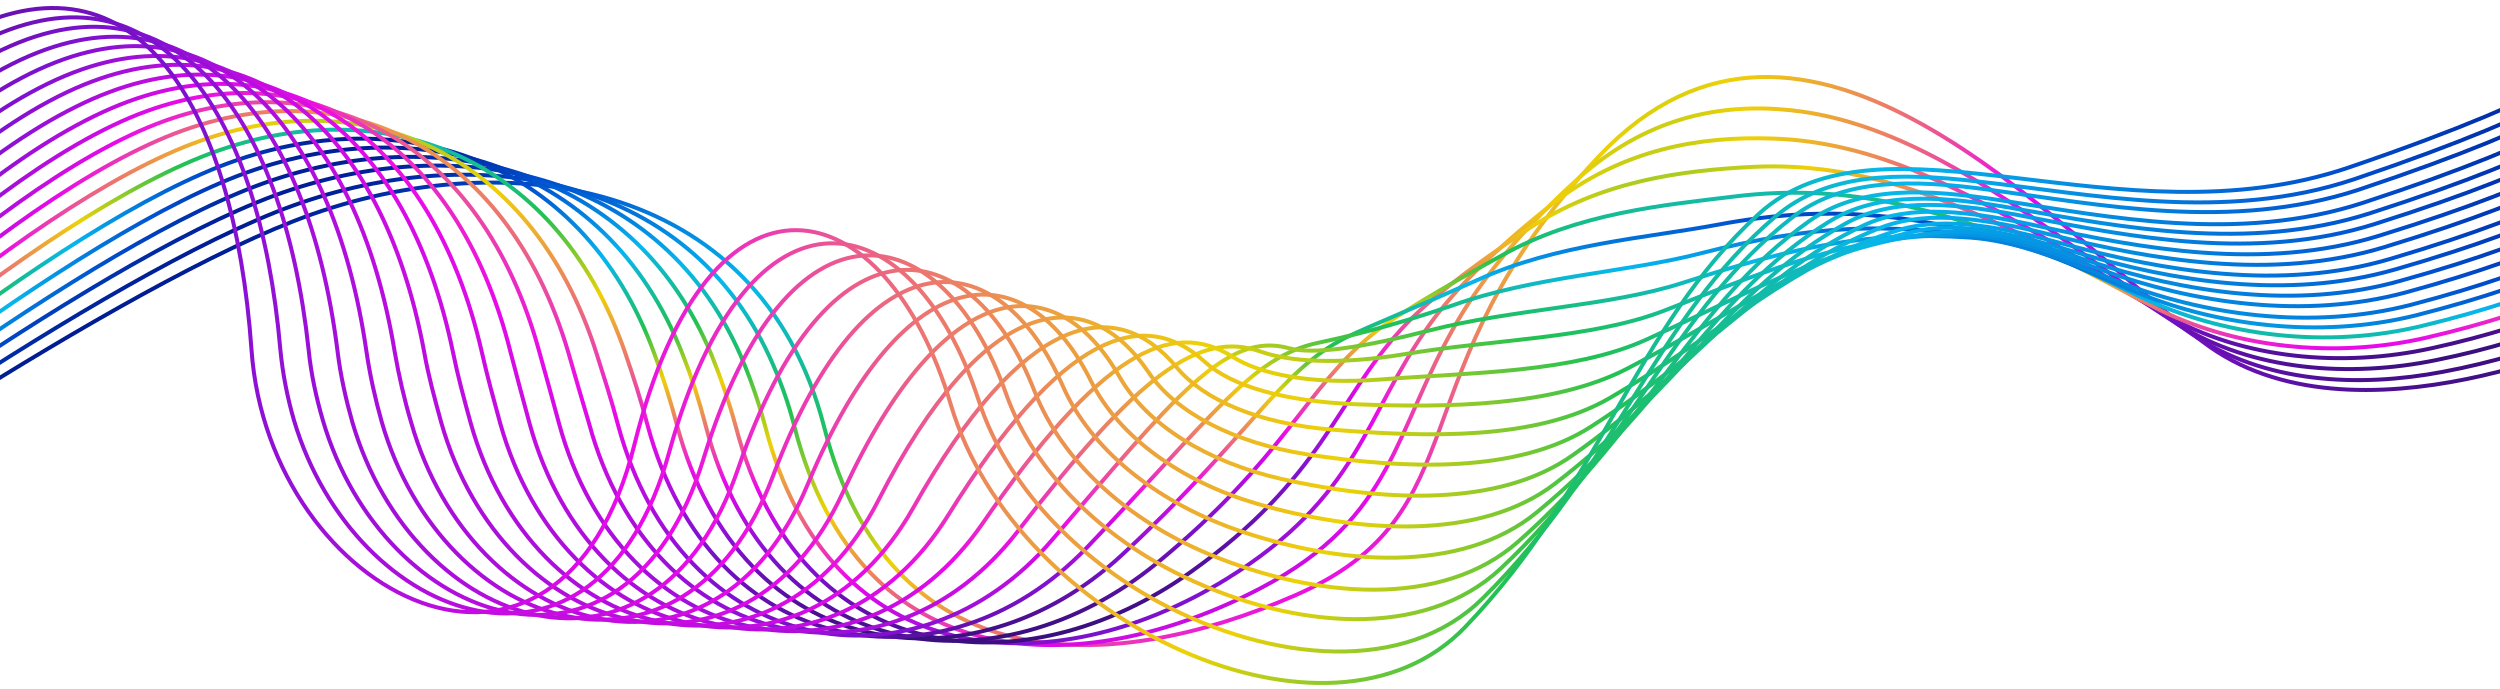 <svg width="312" height="86" viewBox="0 0 312 86" fill="none" xmlns="http://www.w3.org/2000/svg">
<path d="M326.758 41.187C326.758 41.187 293.67 56.996 274.92 42.657C256.17 28.319 225.288 -7.71 199.552 19.496C173.817 46.702 185.214 63.981 161.684 74.275C138.155 84.569 110.949 84.937 102.861 53.319C94.773 21.701 62.052 17.657 36.684 27.584C11.317 37.51 -34.639 69.863 -34.639 69.863" stroke="url(#paint0_linear_637_10842)" stroke-width="0.5" stroke-miterlimit="10"/>
<path d="M-35.154 69.275C-35.081 69.128 9.184 36.554 34.405 26.481C57.199 17.363 84.993 20.672 96.023 44.496C97.273 47.216 98.376 50.157 99.184 53.393C107.273 84.643 134.773 85.231 157.346 73.393C174.258 64.496 173.817 53.834 181.979 39.937C184.92 34.937 189.405 29.201 196.538 22.657C205.214 14.716 214.552 12.804 223.523 13.76C236.243 15.084 248.229 23.099 259.038 30.966C264.185 34.716 269.038 38.613 273.449 41.628C282.494 47.878 294.405 48.393 304.847 46.407C317.494 44.054 326.685 39.422 326.685 39.422" stroke="url(#paint1_linear_637_10842)" stroke-width="0.5" stroke-miterlimit="10"/>
<path d="M-35.742 68.613C-35.595 68.319 6.978 35.452 32.125 25.231C54.919 15.893 81.831 20.231 92.42 44.349C93.596 47.069 94.625 50.01 95.508 53.246C103.523 84.202 131.39 85.599 153.008 72.29C169.699 61.996 170.214 51.922 178.449 40.452C181.39 36.334 186.17 31.481 193.449 25.672C202.42 18.54 212.199 16.996 221.17 17.29C234.111 17.657 245.655 23.981 256.758 30.672C261.979 33.834 267.126 37.51 271.758 40.452C281.096 46.334 293.302 47.143 304.038 44.937C317.567 42.216 326.391 37.584 326.391 37.584" stroke="url(#paint2_linear_637_10842)" stroke-width="0.5" stroke-miterlimit="10"/>
<path d="M-36.257 67.951C-36.036 67.584 4.846 34.422 29.846 24.054C52.64 14.495 78.67 19.79 88.817 44.349C89.92 47.069 90.949 50.01 91.831 53.246C99.846 83.834 128.008 86.113 148.67 71.334C165.067 59.643 166.611 50.157 174.92 41.04C177.861 37.804 182.861 33.834 190.434 28.76C199.699 22.51 209.993 21.26 218.964 20.819C232.126 20.231 243.302 24.863 254.552 30.378C259.846 32.951 265.214 36.407 270.214 39.275C279.92 44.863 292.346 45.893 303.449 43.466C317.935 40.304 326.317 35.746 326.317 35.746" stroke="url(#paint3_linear_637_10842)" stroke-width="0.5" stroke-miterlimit="10"/>
<path d="M-36.772 67.29C-36.478 66.775 2.714 33.393 27.567 22.804C50.361 13.025 75.508 19.349 85.214 44.275C86.317 47.069 87.273 50.01 88.081 53.172C96.023 83.466 124.552 86.407 144.258 70.378C160.434 57.143 163.008 48.319 171.39 41.628C174.332 39.275 179.626 36.187 187.346 31.922C196.905 26.554 207.64 25.599 216.685 24.496C230.14 22.878 240.802 25.893 252.346 30.231C257.714 32.29 263.302 35.452 268.67 38.246C278.67 43.466 291.391 44.79 302.788 42.143C318.155 38.613 326.17 33.981 326.17 33.981" stroke="url(#paint4_linear_637_10842)" stroke-width="0.5" stroke-miterlimit="10"/>
<path d="M-37.287 66.628C-36.919 65.966 0.581 32.363 25.36 21.628C48.228 11.628 72.493 18.907 81.684 44.202C82.714 46.996 83.669 49.937 84.478 53.025C92.419 82.952 121.243 86.628 139.993 69.275C155.875 54.569 159.552 46.407 167.934 42.143C170.949 40.672 176.464 38.466 184.405 34.937C194.258 30.451 205.434 29.716 214.479 28.025C228.155 25.451 238.376 26.775 250.214 29.937C255.655 31.407 261.537 34.349 267.199 37.069C277.493 41.996 290.435 43.54 302.273 40.672C318.523 36.775 326.17 32.143 326.17 32.143" stroke="url(#paint5_linear_637_10842)" stroke-width="0.5" stroke-miterlimit="10"/>
<path d="M-37.801 66.04C-37.36 65.231 -1.551 31.334 23.081 20.451C45.949 10.231 69.331 18.466 78.081 44.202C79.037 46.996 79.993 49.937 80.802 53.025C88.743 82.584 117.787 86.922 135.655 68.319C151.243 52.069 156.17 44.569 164.405 42.804C167.493 42.143 173.228 40.893 181.317 38.099C191.464 34.496 203.081 33.981 212.199 31.628C226.17 28.025 235.876 27.731 248.008 29.79C253.523 30.672 259.626 33.393 265.582 36.04C276.17 40.672 289.405 42.363 301.538 39.349C318.67 35.01 325.876 30.451 325.876 30.451" stroke="url(#paint6_linear_637_10842)" stroke-width="0.5" stroke-miterlimit="10"/>
<path d="M-38.316 65.378C-37.801 64.496 -3.684 30.304 20.802 19.275C43.669 8.834 66.243 18.099 74.478 44.202C75.361 46.996 76.317 49.937 77.126 53.025C84.993 82.29 114.331 87.216 131.317 67.363C146.537 49.569 153.081 41.26 160.876 43.466C163.964 44.275 169.993 43.393 178.302 41.26C188.817 38.54 200.876 38.246 209.993 35.304C224.258 30.672 233.449 28.834 245.802 29.643C251.39 30.01 257.714 32.437 264.038 35.01C274.92 39.349 288.449 41.26 300.949 38.025C318.964 33.319 325.802 28.76 325.802 28.76" stroke="url(#paint7_linear_637_10842)" stroke-width="0.5" stroke-miterlimit="10"/>
<path d="M-38.831 64.716C-38.242 63.687 -5.816 29.275 18.596 18.025C41.464 7.363 63.155 17.584 70.949 44.054C71.758 46.922 72.64 49.863 73.523 52.878C81.39 81.775 110.876 87.29 127.052 66.26C141.979 46.849 149.626 41.113 157.42 43.907C160.729 45.084 166.832 45.599 175.287 44.202C186.096 42.363 198.596 42.29 207.714 38.76C222.199 33.025 230.949 29.643 243.596 29.275C249.258 29.054 255.802 31.334 262.493 33.76C273.67 37.804 287.494 39.937 300.288 36.481C319.185 31.334 325.655 26.775 325.655 26.775" stroke="url(#paint8_linear_637_10842)" stroke-width="0.5" stroke-miterlimit="10"/>
<path d="M-39.345 64.055C-38.683 62.878 -7.948 28.246 16.317 16.849C39.184 6.04 60.067 17.143 67.346 44.054C68.155 46.922 68.964 49.863 69.773 52.878C77.567 81.481 107.346 87.51 122.64 65.305C137.126 44.275 146.096 39.569 153.89 44.569C157.273 46.702 163.596 48.025 172.273 47.363C183.449 46.481 196.317 46.554 205.508 42.363C220.288 35.599 228.523 30.672 241.464 29.054C247.199 28.319 253.964 30.304 260.949 32.657C272.42 36.407 286.538 38.76 299.699 35.01C319.552 29.496 325.582 24.937 325.582 24.937" stroke="url(#paint9_linear_637_10842)" stroke-width="0.5" stroke-miterlimit="10"/>
<path d="M-39.86 63.466C-39.051 62.143 -10.08 27.216 14.037 15.672C36.978 4.643 56.905 16.701 63.743 44.054C64.478 46.922 65.287 49.863 66.096 52.878C73.89 81.113 103.743 87.731 118.302 64.349C132.42 41.628 142.64 38.099 150.361 45.157C153.743 48.246 160.361 50.084 169.185 50.452C180.655 50.893 193.964 50.746 203.155 45.966C218.155 38.099 225.949 31.701 239.185 28.834C244.994 27.584 251.979 29.349 259.332 31.554C271.097 35.084 285.435 37.51 298.964 33.613C319.7 27.657 325.361 23.172 325.361 23.172" stroke="url(#paint10_linear_637_10842)" stroke-width="0.5" stroke-miterlimit="10"/>
<path d="M-40.375 62.804C-39.492 61.407 -12.213 26.187 11.758 14.496C34.699 3.246 53.817 16.334 60.14 43.981C60.802 46.922 61.611 49.863 62.419 52.804C70.214 80.746 100.14 87.878 113.964 63.393C127.64 39.054 139.111 36.554 146.831 45.819C150.214 49.937 157.126 52.878 166.17 53.613C178.008 54.569 191.758 55.01 200.949 49.643C216.17 40.746 223.523 32.804 237.052 28.687C242.861 26.922 250.14 28.393 257.861 30.525C269.92 33.76 284.552 36.407 298.376 32.29C319.994 25.893 325.214 21.407 325.214 21.407" stroke="url(#paint11_linear_637_10842)" stroke-width="0.5" stroke-miterlimit="10"/>
<path d="M-40.963 62.143C-40.007 60.599 -14.419 25.157 9.478 13.319C32.42 1.848 50.728 15.893 56.537 43.981C57.126 46.922 57.934 49.863 58.743 52.804C66.464 80.378 96.537 88.025 109.626 62.437C122.861 36.481 135.582 35.01 143.302 46.407C146.684 51.481 153.89 55.231 163.082 56.702C175.214 58.54 189.405 59.202 198.67 53.172C214.185 43.172 221.023 33.76 234.773 28.393C240.655 26.113 248.155 27.363 256.17 29.349C268.449 32.363 283.449 35.157 297.641 30.819C320.141 23.981 324.994 19.569 324.994 19.569" stroke="url(#paint12_linear_637_10842)" stroke-width="0.5" stroke-miterlimit="10"/>
<path d="M-41.478 61.481C-40.448 59.79 -16.551 24.128 7.199 12.069C30.213 0.378 47.64 15.451 52.934 43.907C53.449 46.849 54.258 49.79 55.066 52.731C62.787 79.937 92.934 88.172 105.214 61.407C117.934 33.76 131.905 33.319 139.699 46.996C143.081 52.952 150.581 57.657 159.993 59.79C172.493 62.584 187.052 63.393 196.317 56.775C212.052 45.672 218.449 34.863 232.493 28.172C238.449 25.304 246.17 26.407 254.552 28.246C267.126 30.966 282.42 33.907 296.905 29.422C320.288 22.216 324.773 17.804 324.773 17.804" stroke="url(#paint13_linear_637_10842)" stroke-width="0.5" stroke-miterlimit="10"/>
<path d="M-41.992 60.893C-40.889 59.054 -18.684 23.099 4.919 10.966C27.861 -0.946 44.478 15.01 49.258 43.907C49.772 46.849 50.434 49.79 51.316 52.731C58.964 79.643 89.184 88.393 100.802 60.452C113.008 31.187 128.302 31.701 136.17 47.584C139.626 54.496 147.346 60.084 156.905 62.878C169.699 66.555 184.699 67.51 194.037 60.378C210.067 48.099 216.096 35.819 230.361 27.878C236.464 24.496 244.332 25.378 253.082 27.069C265.949 29.569 281.464 32.657 296.39 27.951C320.655 20.304 324.773 15.893 324.773 15.893" stroke="url(#paint14_linear_637_10842)" stroke-width="0.5" stroke-miterlimit="10"/>
<path d="M-42.507 60.231C-41.331 58.246 -20.816 22.069 2.714 9.716C25.655 -2.416 41.464 14.569 45.728 43.834C46.169 46.849 46.831 49.79 47.64 52.657C55.287 79.202 85.508 88.54 96.464 59.422C108.081 28.466 124.699 30.01 132.64 48.172C136.096 56.04 144.111 62.437 153.89 65.966C166.979 70.599 182.346 71.701 191.832 63.907C207.935 50.672 213.596 36.849 228.155 27.731C234.332 23.834 242.493 24.422 251.538 26.04C264.699 28.319 280.508 31.481 295.729 26.628C320.876 18.54 324.626 14.201 324.626 14.201" stroke="url(#paint15_linear_637_10842)" stroke-width="0.5" stroke-miterlimit="10"/>
<path d="M-43.022 59.569C-41.772 57.51 -22.948 21.04 0.434 8.54C23.449 -3.813 38.376 14.128 42.126 43.834C42.493 46.849 43.155 49.79 43.964 52.657C51.611 78.907 81.831 88.76 92.126 58.466C103.229 25.893 121.17 28.393 129.111 48.834C132.567 57.657 140.802 64.937 150.802 69.128C164.184 74.716 179.993 75.966 189.479 67.584C205.802 53.246 211.096 38.025 225.802 27.584C232.052 23.172 240.435 23.54 249.773 25.01C263.229 27.069 279.332 30.378 294.92 25.304C320.949 16.775 324.332 12.51 324.332 12.51" stroke="url(#paint16_linear_637_10842)" stroke-width="0.5" stroke-miterlimit="10"/>
<path d="M-43.537 58.907C-42.213 56.702 -25.081 20.01 -1.845 7.29C21.169 -5.284 35.287 13.613 38.522 43.687C38.816 46.702 39.478 49.643 40.287 52.437C47.861 78.319 78.155 88.76 87.787 57.29C98.302 23.025 117.64 26.554 125.581 49.202C129.037 58.907 137.567 67.143 147.787 71.996C161.464 78.54 177.714 79.863 187.273 70.966C203.817 55.525 208.67 38.834 223.67 27.143C229.993 22.216 238.596 22.363 248.302 23.687C262.052 25.525 278.376 28.907 294.332 23.687C321.243 14.716 324.185 10.525 324.185 10.525" stroke="url(#paint17_linear_637_10842)" stroke-width="0.5" stroke-miterlimit="10"/>
<path d="M-44.051 58.246C-42.654 55.893 -27.213 18.907 -4.051 6.113C18.963 -6.681 32.346 13.172 34.993 43.687C35.287 46.702 35.875 49.643 36.684 52.437C44.258 77.951 74.552 88.981 83.522 56.407C93.449 20.525 114.037 25.01 122.125 49.937C125.581 60.599 134.405 69.643 144.773 75.231C158.743 82.657 175.434 84.201 185.067 74.643C201.832 58.099 206.39 39.937 221.611 26.996C228.008 21.554 236.832 21.481 246.905 22.657C260.949 24.201 277.567 27.804 293.817 22.363C321.611 12.951 324.185 8.76 324.185 8.76" stroke="url(#paint18_linear_637_10842)" stroke-width="0.5" stroke-miterlimit="10"/>
<path d="M-44.566 57.657C-43.095 55.231 -29.345 17.951 -6.331 4.937C16.684 -8.078 29.184 12.804 31.39 43.687C33.596 74.569 69.846 92.952 79.184 55.452C88.523 17.951 110.581 23.319 118.67 50.525C126.758 77.731 165.949 95.893 182.861 78.246C199.773 60.599 203.964 40.966 219.405 26.775C234.846 12.584 264.479 30.672 293.155 20.893C321.832 11.113 324.038 6.922 324.038 6.922" stroke="url(#paint19_linear_637_10842)" stroke-width="0.5" stroke-miterlimit="10"/>
<defs>
<linearGradient id="paint0_linear_637_10842" x1="185.092" y1="123.2" x2="105.7" y2="-14.31" gradientUnits="userSpaceOnUse">
<stop stop-color="#390F7C"/>
<stop offset="0.192" stop-color="#8111D1"/>
<stop offset="0.332" stop-color="#EA0AEA"/>
<stop offset="0.522" stop-color="#EDD107"/>
<stop offset="0.624" stop-color="#21C152"/>
<stop offset="0.765" stop-color="#06B6ED"/>
<stop offset="0.911" stop-color="#004FCE"/>
<stop offset="1" stop-color="#001C93"/>
</linearGradient>
<linearGradient id="paint1_linear_637_10842" x1="169.446" y1="108.575" x2="117.338" y2="-10.22" gradientUnits="userSpaceOnUse">
<stop stop-color="#390F7C"/>
<stop offset="0.192" stop-color="#8111D1"/>
<stop offset="0.332" stop-color="#EA0AEA"/>
<stop offset="0.522" stop-color="#EDD107"/>
<stop offset="0.624" stop-color="#21C152"/>
<stop offset="0.765" stop-color="#06B6ED"/>
<stop offset="0.911" stop-color="#004FCE"/>
<stop offset="1" stop-color="#001C93"/>
</linearGradient>
<linearGradient id="paint2_linear_637_10842" x1="157.371" y1="91.617" x2="127.17" y2="-4.941" gradientUnits="userSpaceOnUse">
<stop stop-color="#390F7C"/>
<stop offset="0.192" stop-color="#8111D1"/>
<stop offset="0.332" stop-color="#EA0AEA"/>
<stop offset="0.522" stop-color="#EDD107"/>
<stop offset="0.624" stop-color="#21C152"/>
<stop offset="0.765" stop-color="#06B6ED"/>
<stop offset="0.911" stop-color="#004FCE"/>
<stop offset="1" stop-color="#001C93"/>
</linearGradient>
<linearGradient id="paint3_linear_637_10842" x1="149.675" y1="75.821" x2="135.255" y2="2" gradientUnits="userSpaceOnUse">
<stop stop-color="#390F7C"/>
<stop offset="0.192" stop-color="#8111D1"/>
<stop offset="0.332" stop-color="#EA0AEA"/>
<stop offset="0.522" stop-color="#EDD107"/>
<stop offset="0.624" stop-color="#21C152"/>
<stop offset="0.765" stop-color="#06B6ED"/>
<stop offset="0.911" stop-color="#004FCE"/>
<stop offset="1" stop-color="#001C93"/>
</linearGradient>
<linearGradient id="paint4_linear_637_10842" x1="146.932" y1="77.941" x2="141.334" y2="10.379" gradientUnits="userSpaceOnUse">
<stop stop-color="#390F7C"/>
<stop offset="0.192" stop-color="#8111D1"/>
<stop offset="0.332" stop-color="#EA0AEA"/>
<stop offset="0.522" stop-color="#EDD107"/>
<stop offset="0.624" stop-color="#21C152"/>
<stop offset="0.765" stop-color="#06B6ED"/>
<stop offset="0.911" stop-color="#004FCE"/>
<stop offset="1" stop-color="#001C93"/>
</linearGradient>
<linearGradient id="paint5_linear_637_10842" x1="143.481" y1="80.729" x2="145.158" y2="19.889" gradientUnits="userSpaceOnUse">
<stop stop-color="#390F7C"/>
<stop offset="0.192" stop-color="#8111D1"/>
<stop offset="0.332" stop-color="#EA0AEA"/>
<stop offset="0.522" stop-color="#EDD107"/>
<stop offset="0.624" stop-color="#21C152"/>
<stop offset="0.765" stop-color="#06B6ED"/>
<stop offset="0.911" stop-color="#004FCE"/>
<stop offset="1" stop-color="#001C93"/>
</linearGradient>
<linearGradient id="paint6_linear_637_10842" x1="138.152" y1="90.489" x2="149.891" y2="5.83" gradientUnits="userSpaceOnUse">
<stop stop-color="#390F7C"/>
<stop offset="0.192" stop-color="#8111D1"/>
<stop offset="0.332" stop-color="#EA0AEA"/>
<stop offset="0.522" stop-color="#EDD107"/>
<stop offset="0.624" stop-color="#21C152"/>
<stop offset="0.765" stop-color="#06B6ED"/>
<stop offset="0.911" stop-color="#004FCE"/>
<stop offset="1" stop-color="#001C93"/>
</linearGradient>
<linearGradient id="paint7_linear_637_10842" x1="128.329" y1="107.629" x2="159.07" y2="-13.764" gradientUnits="userSpaceOnUse">
<stop stop-color="#390F7C"/>
<stop offset="0.192" stop-color="#8111D1"/>
<stop offset="0.332" stop-color="#EA0AEA"/>
<stop offset="0.522" stop-color="#EDD107"/>
<stop offset="0.624" stop-color="#21C152"/>
<stop offset="0.765" stop-color="#06B6ED"/>
<stop offset="0.911" stop-color="#004FCE"/>
<stop offset="1" stop-color="#001C93"/>
</linearGradient>
<linearGradient id="paint8_linear_637_10842" x1="114.716" y1="122.257" x2="172.037" y2="-30.842" gradientUnits="userSpaceOnUse">
<stop stop-color="#390F7C"/>
<stop offset="0.192" stop-color="#8111D1"/>
<stop offset="0.332" stop-color="#EA0AEA"/>
<stop offset="0.522" stop-color="#EDD107"/>
<stop offset="0.624" stop-color="#21C152"/>
<stop offset="0.765" stop-color="#06B6ED"/>
<stop offset="0.911" stop-color="#004FCE"/>
<stop offset="1" stop-color="#001C93"/>
</linearGradient>
<linearGradient id="paint9_linear_637_10842" x1="97.959" y1="133.592" x2="188.146" y2="-44.621" gradientUnits="userSpaceOnUse">
<stop stop-color="#390F7C"/>
<stop offset="0.192" stop-color="#8111D1"/>
<stop offset="0.332" stop-color="#EA0AEA"/>
<stop offset="0.522" stop-color="#EDD107"/>
<stop offset="0.624" stop-color="#21C152"/>
<stop offset="0.765" stop-color="#06B6ED"/>
<stop offset="0.911" stop-color="#004FCE"/>
<stop offset="1" stop-color="#001C93"/>
</linearGradient>
<linearGradient id="paint10_linear_637_10842" x1="78.856" y1="141.026" x2="206.59" y2="-54.485" gradientUnits="userSpaceOnUse">
<stop stop-color="#390F7C"/>
<stop offset="0.192" stop-color="#8111D1"/>
<stop offset="0.332" stop-color="#EA0AEA"/>
<stop offset="0.522" stop-color="#EDD107"/>
<stop offset="0.624" stop-color="#21C152"/>
<stop offset="0.765" stop-color="#06B6ED"/>
<stop offset="0.911" stop-color="#004FCE"/>
<stop offset="1" stop-color="#001C93"/>
</linearGradient>
<linearGradient id="paint11_linear_637_10842" x1="58.252" y1="144.083" x2="226.378" y2="-60.061" gradientUnits="userSpaceOnUse">
<stop stop-color="#390F7C"/>
<stop offset="0.192" stop-color="#8111D1"/>
<stop offset="0.332" stop-color="#EA0AEA"/>
<stop offset="0.522" stop-color="#EDD107"/>
<stop offset="0.624" stop-color="#21C152"/>
<stop offset="0.765" stop-color="#06B6ED"/>
<stop offset="0.911" stop-color="#004FCE"/>
<stop offset="1" stop-color="#001C93"/>
</linearGradient>
<linearGradient id="paint12_linear_637_10842" x1="36.089" y1="141.39" x2="245.448" y2="-62.277" gradientUnits="userSpaceOnUse">
<stop stop-color="#390F7C"/>
<stop offset="0.192" stop-color="#8111D1"/>
<stop offset="0.332" stop-color="#EA0AEA"/>
<stop offset="0.522" stop-color="#EDD107"/>
<stop offset="0.624" stop-color="#21C152"/>
<stop offset="0.765" stop-color="#06B6ED"/>
<stop offset="0.911" stop-color="#004FCE"/>
<stop offset="1" stop-color="#001C93"/>
</linearGradient>
<linearGradient id="paint13_linear_637_10842" x1="13.847" y1="132.664" x2="263.269" y2="-61.47" gradientUnits="userSpaceOnUse">
<stop stop-color="#390F7C"/>
<stop offset="0.192" stop-color="#8111D1"/>
<stop offset="0.332" stop-color="#EA0AEA"/>
<stop offset="0.522" stop-color="#EDD107"/>
<stop offset="0.624" stop-color="#21C152"/>
<stop offset="0.765" stop-color="#06B6ED"/>
<stop offset="0.911" stop-color="#004FCE"/>
<stop offset="1" stop-color="#001C93"/>
</linearGradient>
<linearGradient id="paint14_linear_637_10842" x1="-6.487" y1="118.757" x2="279.827" y2="-57.24" gradientUnits="userSpaceOnUse">
<stop stop-color="#390F7C"/>
<stop offset="0.192" stop-color="#8111D1"/>
<stop offset="0.332" stop-color="#EA0AEA"/>
<stop offset="0.522" stop-color="#EDD107"/>
<stop offset="0.624" stop-color="#21C152"/>
<stop offset="0.765" stop-color="#06B6ED"/>
<stop offset="0.911" stop-color="#004FCE"/>
<stop offset="1" stop-color="#001C93"/>
</linearGradient>
<linearGradient id="paint15_linear_637_10842" x1="-23.53" y1="100.652" x2="294.661" y2="-49.506" gradientUnits="userSpaceOnUse">
<stop stop-color="#390F7C"/>
<stop offset="0.192" stop-color="#8111D1"/>
<stop offset="0.332" stop-color="#EA0AEA"/>
<stop offset="0.522" stop-color="#EDD107"/>
<stop offset="0.624" stop-color="#21C152"/>
<stop offset="0.765" stop-color="#06B6ED"/>
<stop offset="0.911" stop-color="#004FCE"/>
<stop offset="1" stop-color="#001C93"/>
</linearGradient>
<linearGradient id="paint16_linear_637_10842" x1="-35.022" y1="83.24" x2="308.439" y2="-34.67" gradientUnits="userSpaceOnUse">
<stop stop-color="#390F7C"/>
<stop offset="0.192" stop-color="#8111D1"/>
<stop offset="0.332" stop-color="#EA0AEA"/>
<stop offset="0.522" stop-color="#EDD107"/>
<stop offset="0.624" stop-color="#21C152"/>
<stop offset="0.765" stop-color="#06B6ED"/>
<stop offset="0.911" stop-color="#004FCE"/>
<stop offset="1" stop-color="#001C93"/>
</linearGradient>
<linearGradient id="paint17_linear_637_10842" x1="-41.187" y1="70.059" x2="319.67" y2="-10.811" gradientUnits="userSpaceOnUse">
<stop stop-color="#390F7C"/>
<stop offset="0.192" stop-color="#8111D1"/>
<stop offset="0.332" stop-color="#EA0AEA"/>
<stop offset="0.522" stop-color="#EDD107"/>
<stop offset="0.624" stop-color="#21C152"/>
<stop offset="0.765" stop-color="#06B6ED"/>
<stop offset="0.911" stop-color="#004FCE"/>
<stop offset="1" stop-color="#001C93"/>
</linearGradient>
<linearGradient id="paint18_linear_637_10842" x1="-44.416" y1="56.465" x2="325.085" y2="15.569" gradientUnits="userSpaceOnUse">
<stop stop-color="#390F7C"/>
<stop offset="0.192" stop-color="#8111D1"/>
<stop offset="0.332" stop-color="#EA0AEA"/>
<stop offset="0.522" stop-color="#EDD107"/>
<stop offset="0.624" stop-color="#21C152"/>
<stop offset="0.765" stop-color="#06B6ED"/>
<stop offset="0.911" stop-color="#004FCE"/>
<stop offset="1" stop-color="#001C93"/>
</linearGradient>
<linearGradient id="paint19_linear_637_10842" x1="-44.748" y1="43.112" x2="324.2" y2="43.112" gradientUnits="userSpaceOnUse">
<stop stop-color="#390F7C"/>
<stop offset="0.192" stop-color="#8111D1"/>
<stop offset="0.332" stop-color="#EA0AEA"/>
<stop offset="0.522" stop-color="#EDD107"/>
<stop offset="0.624" stop-color="#21C152"/>
<stop offset="0.765" stop-color="#06B6ED"/>
<stop offset="0.911" stop-color="#004FCE"/>
<stop offset="1" stop-color="#001C93"/>
</linearGradient>
</defs>
</svg>
